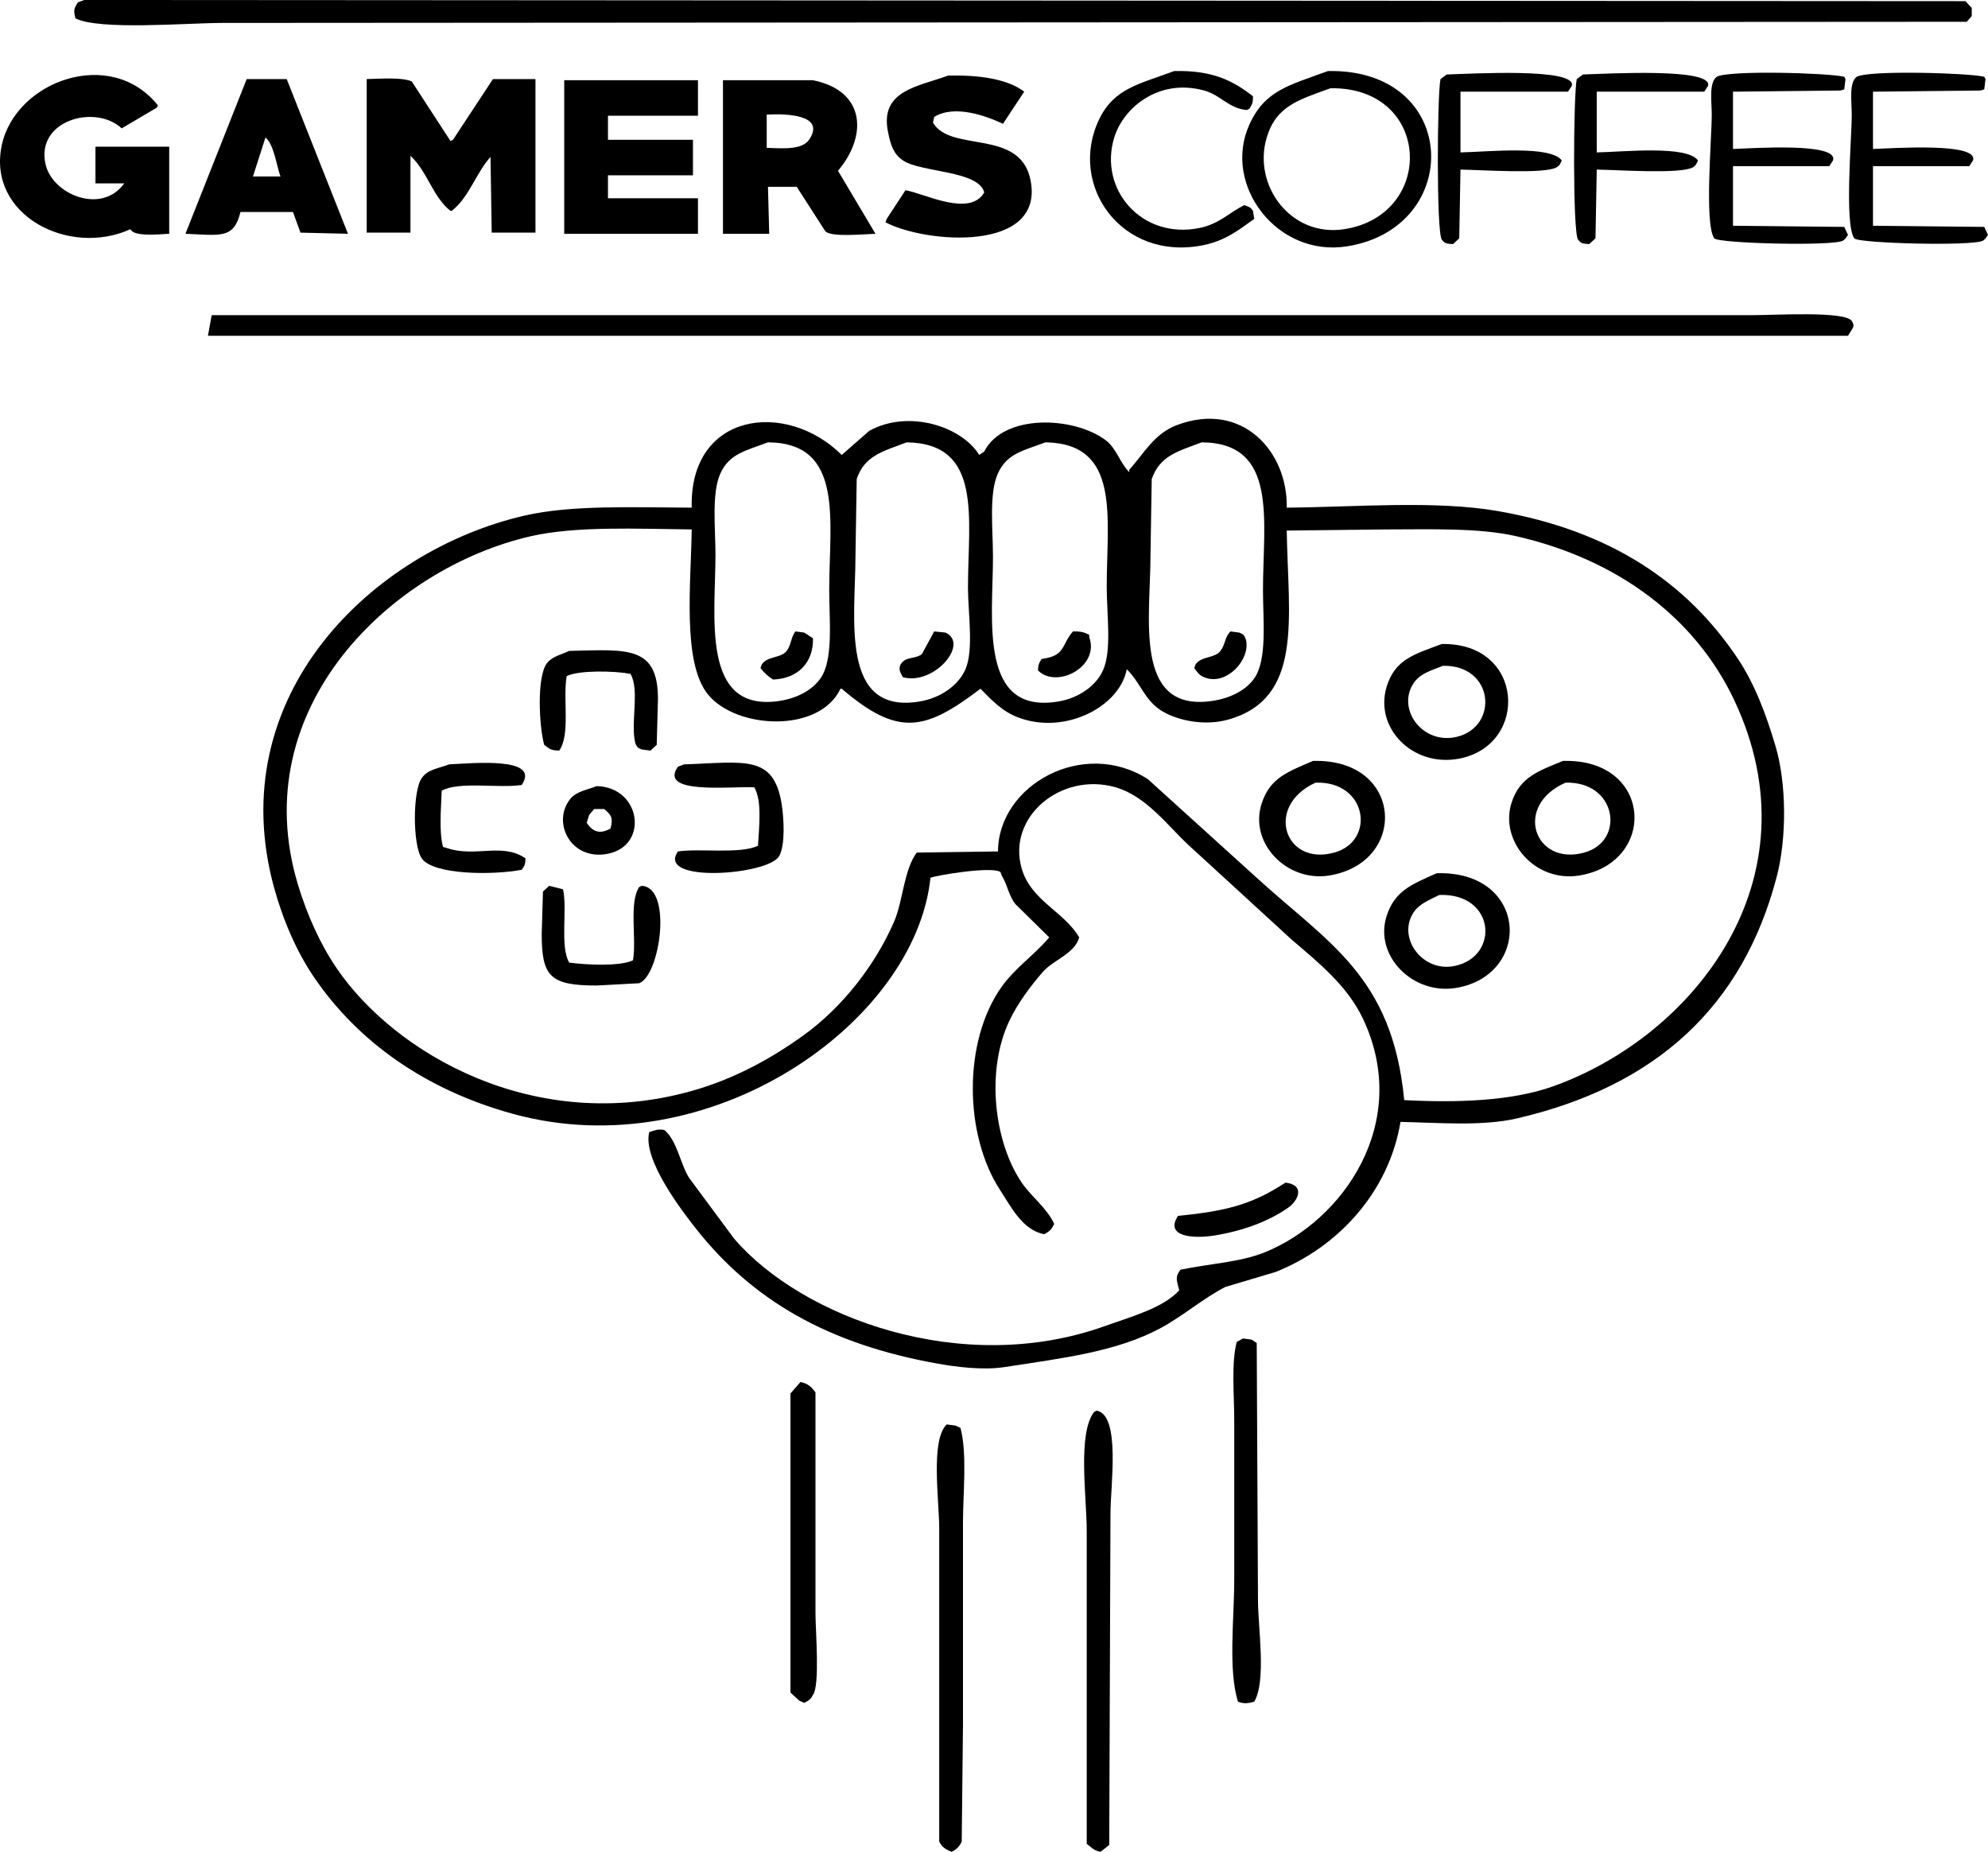 <svg width="555" height="517" viewBox="0 0 555 517" fill="none" xmlns="http://www.w3.org/2000/svg">
<path fill-rule="evenodd" clip-rule="evenodd" d="M23.507 0L548.718 0.32C549.301 0.96 549.88 1.6 550.463 2.239V4.479C549.999 5.012 549.531 5.546 549.067 6.079L62.244 6.399C52.153 6.399 27.71 8.529 21.064 5.119C20.495 2.967 20.601 2.402 21.762 0.64L23.507 0Z" fill="black"/>
<path fill-rule="evenodd" clip-rule="evenodd" d="M58.056 93.738L59.103 87.98H489.741C495.538 87.98 514.997 86.805 516.961 89.579C517.433 90.379 517.569 90.706 517.31 91.499C516.846 92.245 516.379 92.992 515.914 93.738H58.056Z" fill="black"/>
<path fill-rule="evenodd" clip-rule="evenodd" d="M359.224 141.727C378.421 141.57 400.651 139.635 418.201 142.687C449.665 148.158 471.057 162.714 485.204 183.957C489.898 191.006 493.053 199.45 495.674 208.272C498.808 218.829 498.804 234.096 496.023 244.743C486.576 280.923 462.381 303.246 423.435 312.248C413.859 314.461 401.666 313.442 390.981 313.207C387.728 332.886 373.469 348.226 356.083 355.118C351.43 356.503 346.777 357.889 342.124 359.277C336.007 362.374 330.288 367.403 323.977 370.794C311.812 377.333 297.071 379.109 280.355 381.671C274.307 382.599 266.717 381.575 261.859 380.712C230.853 375.209 209.997 362.793 194.506 343.28C190.388 338.094 179.336 323.682 181.245 316.087C182.889 315.529 183.503 315.176 185.433 315.447C189.083 318.432 189.878 324.917 192.412 328.884C196.6 334.534 200.788 340.186 204.975 345.84C223.89 367.838 268.65 384.56 308.622 370.154C315.853 367.547 324.595 365.24 329.212 360.236C328.532 357.405 327.946 356.602 329.56 354.478C337.745 352.773 346.204 352.379 352.942 349.679C375.018 340.83 394.17 313.337 380.511 284.414C376.152 275.184 368.112 268.756 360.62 262.339L332.003 236.105C326.135 230.724 320.084 222.278 311.414 219.789C296.244 215.434 281.053 228.073 285.24 242.504C287.833 251.438 297.038 254.462 301.293 261.699C300.064 266.21 294.01 268.049 291.173 271.297C287.676 275.302 284.07 280.138 281.751 285.054C275.132 299.082 277.608 318.966 285.24 330.163C287.997 334.21 292.185 337.122 294.314 341.681C293.566 343.226 293.057 343.757 291.522 344.56C285.43 343.466 282.122 336.671 279.308 332.403C269.127 316.962 268.776 290.718 279.657 275.456C283.372 270.245 288.876 266.501 292.918 261.699L283.495 252.421C281.55 249.979 281.378 247.3 279.657 244.423C279.54 244.103 279.424 243.783 279.308 243.464C276.833 241.712 260.632 244.525 259.765 245.063C255.539 285.404 198.355 326.11 143.206 310.968C118.748 304.252 99.947 290.812 87.719 272.897C82.862 265.78 79.05 256.993 76.552 247.942C61.709 194.167 104.026 153.752 146.347 143.967C159.657 140.889 177.002 141.679 193.11 141.727C192.436 115.041 219.511 111.62 234.988 127.011L242.665 120.292C253.619 114.205 268.493 119.044 273.375 127.011L274.771 126.051C280.156 115.472 299.672 116.211 308.622 122.851C311.69 125.128 312.605 129.14 315.252 131.809V131.17C319.306 126.673 322.204 121.077 328.514 118.692C346.741 111.806 359.548 126 359.224 141.727ZM214.398 123.491C208.253 125.815 203.644 126.648 201.137 132.129C198.611 137.651 199.741 147.396 199.741 154.844C199.741 172.113 195.687 198.359 216.841 195.795C222.199 195.145 226.673 192.789 229.055 189.396C232.736 184.152 231.498 173.208 231.498 164.762C231.498 145.362 235.792 123.635 214.398 123.491ZM253.134 123.491C246.399 126.044 241.364 127.204 239.175 133.729C239.059 140.874 238.943 148.019 238.826 155.164C238.826 172.442 234.28 199.781 256.973 195.795C262.679 194.792 267.614 191.3 269.536 186.837C271.901 181.346 270.234 170.872 270.234 164.122C270.234 144.619 274.473 123.837 253.134 123.491ZM291.871 123.491C285.647 125.824 281.133 126.595 278.61 132.129C276.027 137.799 277.214 147.866 277.214 155.484C277.214 172.777 273.064 199.817 295.71 195.795C301.235 194.813 306.007 191.431 307.924 187.157C310.439 181.547 308.971 171.64 308.971 163.802C308.971 144.456 312.99 123.822 291.871 123.491ZM335.493 123.491C328.661 126.074 323.87 127.206 321.534 133.729C321.418 140.874 321.301 148.019 321.185 155.164C321.185 172.334 316.46 198.244 337.587 195.795C343.101 195.155 347.711 192.858 350.15 189.396C353.832 184.168 352.593 173.213 352.593 164.762C352.593 145.315 356.948 123.639 335.493 123.491ZM278.61 237.705C278.711 219.021 302.585 205.991 320.487 217.55L350.499 244.743C370.712 263.276 388.695 272.357 392.027 307.129C407.02 307.905 422.078 307.381 433.556 303.29C472.788 289.305 507.731 245.511 484.158 195.475C473.437 172.717 451.912 156.258 423.435 149.725C412.854 147.298 399.408 147.806 386.793 147.806L359.224 148.126C359.625 172.667 363.977 195.003 342.822 200.913C336.516 202.675 329.202 201.294 324.675 198.674C319.52 195.691 318.573 190.742 314.554 186.837C312.653 197.228 297.365 205.301 284.193 200.274C279.701 198.559 276.752 195.356 273.724 192.275C258.19 204.115 250.701 205.714 234.988 192.275H234.639C228.789 204.724 205.606 203.637 197.647 193.875C190.418 185.009 192.906 162.917 193.11 147.806C177.77 147.644 160.737 146.812 148.092 149.725C109.377 158.646 68.262 197.522 83.182 246.983C85.73 255.426 89.392 263.58 94.001 270.337C110.201 294.089 149.182 316.904 193.11 304.569C205.204 301.173 215.619 295.341 224.518 288.893C235.062 281.253 244.333 269.529 249.645 257.22C252.078 251.581 252.328 242.877 255.926 238.025L278.61 237.705Z" fill="black"/>
<path fill-rule="evenodd" clip-rule="evenodd" d="M358.875 330.163C364.566 330.87 362.354 335.279 359.573 337.202C354.16 340.948 347.306 343.536 339.332 344.88C333.295 345.897 325.039 345.363 328.863 339.441C343.313 338.053 350.063 335.88 358.875 330.163Z" fill="black"/>
<path fill-rule="evenodd" clip-rule="evenodd" d="M343.52 176.279L345.962 176.599C347.156 177.116 347.132 177.12 347.707 178.199C349.578 183.646 342.504 191.725 336.191 189.076C334.634 188.42 334.337 187.691 333.399 186.517C333.516 186.197 333.632 185.877 333.748 185.557C335.175 183.154 339.12 183.851 340.728 181.718C342.124 179.865 341.932 177.805 343.52 176.279Z" fill="black"/>
<path fill-rule="evenodd" clip-rule="evenodd" d="M299.548 176.279C301.905 176.236 302.781 176.542 304.085 177.239V177.879C307.103 186.121 294.96 192.412 289.777 187.157C289.85 185.345 290.155 185.009 290.824 183.957C297.591 183.126 296.272 179.937 299.548 176.279Z" fill="black"/>
<path fill-rule="evenodd" clip-rule="evenodd" d="M260.812 176.279L263.953 176.599C270.758 179.764 260.665 191.409 252.087 189.076C251.464 187.969 250.758 186.972 251.39 185.557C252.785 183.181 255.048 184.161 257.322 182.678L260.812 176.279Z" fill="black"/>
<path fill-rule="evenodd" clip-rule="evenodd" d="M222.075 176.279L224.518 176.599L226.961 178.199C227.122 184.997 222.754 189.464 215.794 189.716C214.442 188.838 213.262 187.756 212.304 186.517C212.42 186.197 212.537 185.877 212.653 185.557C214.093 183.1 218.009 183.837 219.633 181.718C220.88 180.089 220.852 177.709 222.075 176.279Z" fill="black"/>
<path fill-rule="evenodd" clip-rule="evenodd" d="M166.588 219.469C178.983 219.764 181.19 236.05 169.729 238.345C159.263 240.44 153.932 229.44 159.259 222.988C160.956 220.934 163.765 220.557 166.588 219.469ZM165.89 225.868L164.494 227.467C164.261 228.214 164.029 228.96 163.796 229.707C165.338 232.08 167.341 233.072 170.427 231.306C171.219 228.423 170.729 227.567 168.682 225.868H165.89Z" fill="black"/>
<path fill-rule="evenodd" clip-rule="evenodd" d="M158.91 181.718C174.998 181.368 183.684 180.105 183.688 195.155C183.572 199.42 183.455 203.686 183.339 207.952L181.594 209.551L179.151 209.231C177.959 208.714 177.983 208.711 177.406 207.632C175.901 202.038 178.688 192.659 176.01 188.116C171.523 187.278 161.547 187.061 158.212 188.756C157.077 195.129 159.302 205.086 156.119 209.551C153.451 209.484 153.363 208.941 151.931 207.952C150.512 202.971 149.806 189.102 152.629 185.237C154.06 183.279 156.51 182.849 158.91 181.718Z" fill="black"/>
<path fill-rule="evenodd" clip-rule="evenodd" d="M191.016 213.39C207.753 212.865 216.029 210.475 218.237 224.588C218.825 228.348 219.284 235.824 217.539 238.985C214.577 244.352 183.031 246.661 189.272 237.705C195.082 236.787 206.773 238.513 211.606 236.105C211.9 231.021 212.809 223.463 210.559 219.789C203.706 219.497 183.729 221.874 189.272 214.03L191.016 213.39Z" fill="black"/>
<path fill-rule="evenodd" clip-rule="evenodd" d="M153.327 247.303L157.166 248.262C158.471 253.566 156.243 264.222 158.91 268.738C163.669 269.381 173.096 269.843 176.708 268.098C177.779 262.115 175.519 252.038 178.453 247.623L179.151 247.303C187.816 247.768 184.281 272.297 178.453 274.496L166.588 275.136C153.592 275.136 151.233 272.658 151.233 260.74C151.349 256.794 151.466 252.848 151.582 248.902C152.164 248.369 152.745 247.836 153.327 247.303Z" fill="black"/>
<path fill-rule="evenodd" clip-rule="evenodd" d="M125.409 213.39C132.378 213.061 150.994 211.237 145.649 219.149C139.123 220.131 128.131 218.059 123.315 220.749C123.111 226.188 122.554 232.021 123.664 236.425L124.711 236.745C132.716 239.48 140.148 235.132 146.696 239.624C146.652 241.54 146.37 241.77 145.649 242.824C137.442 244.376 120.914 244.259 117.731 239.624C115.207 235.949 115.169 220.896 117.731 217.23C119.461 214.755 122.186 214.617 125.409 213.39Z" fill="black"/>
<path fill-rule="evenodd" clip-rule="evenodd" d="M402.497 179.798C425.648 179.323 426.971 208 407.382 211.791C394.425 214.298 383.565 203.208 387.142 191.636C389.48 184.068 394.837 182.668 402.497 179.798ZM402.846 185.877C399.269 187.287 396.282 188.07 394.47 190.996C390.014 198.194 397.252 207.958 406.685 205.712C418.49 202.901 417.164 185.602 402.846 185.877Z" fill="black"/>
<path fill-rule="evenodd" clip-rule="evenodd" d="M436.348 212.431C461.498 211.712 462.744 240.878 440.884 244.423C428.454 246.439 418.483 234.689 422.04 223.948C424.346 216.979 429.413 215.268 436.348 212.431ZM437.046 218.509C422.392 224.937 428.374 241.866 442.28 238.025C453.877 234.822 451.34 218.038 437.046 218.509Z" fill="black"/>
<path fill-rule="evenodd" clip-rule="evenodd" d="M401.101 243.783C426.615 243.043 427.801 272.065 406.685 275.776C394.474 277.922 383.484 266.811 387.142 255.621C389.452 248.553 394.324 246.838 401.101 243.783ZM401.799 249.862C398.871 251.339 396.083 252.352 394.47 254.981C390.15 262.031 397.189 271.445 405.987 269.697C418.794 267.153 417.499 249.218 401.799 249.862Z" fill="black"/>
<path fill-rule="evenodd" clip-rule="evenodd" d="M366.552 212.431C391.836 211.706 393.186 240.84 371.089 244.423C359.321 246.332 348.594 235.424 352.244 224.268C354.596 217.075 359.569 215.489 366.552 212.431ZM367.25 218.509C352.97 225.047 358.595 241.866 372.485 238.025C384.172 234.794 381.705 217.955 367.25 218.509Z" fill="black"/>
<path fill-rule="evenodd" clip-rule="evenodd" d="M327.816 19.835C338.611 19.581 344.211 22.545 349.801 26.874C349.805 28.898 349.501 29.299 348.754 30.393C348.52 30.5 348.29 30.606 348.056 30.713C342.996 30.255 340.804 26.541 336.191 25.274C323.408 21.763 313.577 30.169 311.065 38.391C306.642 52.872 318.735 66.883 334.795 63.665C340.35 62.552 343.093 59.398 347.358 57.267C348.66 57.749 349.107 57.786 349.801 58.866C349.916 59.613 350.035 60.359 350.15 61.106C345.908 64.136 342.163 67.201 335.842 68.464C313.028 73.023 298.036 51.601 306.877 33.272C311.032 24.659 317.974 23.507 327.816 19.835ZM370.74 19.835C407.641 19.077 408.761 63.674 375.975 68.784C356.467 71.823 341.253 51.611 348.754 34.872C353.103 25.171 359.883 23.837 370.74 19.835ZM407.731 25.594V42.55C415.248 42.402 432.868 40.495 435.999 44.79C435.545 45.765 435.486 46.117 434.603 46.709C431.078 48.681 413.444 47.413 407.731 47.349C407.616 53.748 407.5 60.146 407.382 66.545C406.8 67.078 406.22 67.611 405.638 68.144C403.722 68.051 403.306 67.92 402.497 66.865C400.986 64.585 401.216 26.625 402.148 22.075C402.731 21.648 403.31 21.222 403.893 20.795C410.541 20.601 440.399 18.846 438.79 23.994L437.744 25.594H407.731ZM445.77 25.594V42.55C453.287 42.402 470.907 40.495 474.037 44.79C473.584 45.765 473.524 46.117 472.641 46.709C469.117 48.681 451.483 47.413 445.77 47.349C445.655 53.748 445.539 60.146 445.421 66.545C444.838 67.078 444.259 67.611 443.676 68.144C441.76 68.051 441.345 67.92 440.535 66.865C439.024 64.585 439.255 26.625 440.186 22.075C440.769 21.648 441.348 21.222 441.931 20.795C448.579 20.601 478.438 18.846 476.829 23.994L475.782 25.594H445.77ZM483.809 25.594V41.59C489.797 41.379 513.357 39.741 511.727 44.79L510.68 46.389H483.809V63.025L514.868 63.345L515.914 65.585C515.356 66.299 515.325 66.653 514.519 67.184C511.762 68.776 479.778 67.963 478.574 66.545C475.775 62.414 477.876 38.794 477.876 31.993C477.876 28.444 477.035 23.046 479.272 21.435C482.622 19.543 510.628 20.358 514.868 21.435C514.983 21.648 515.101 21.861 515.217 22.075C515.101 23.035 514.983 23.994 514.868 24.954L513.821 25.274L483.809 25.594ZM522.894 25.594V41.59C528.883 41.379 552.442 39.741 550.812 44.79L549.765 46.389H522.894V63.025L553.953 63.345L555 65.585C554.442 66.299 554.41 66.653 553.604 67.184C550.847 68.776 518.863 67.963 517.659 66.545C514.861 62.414 516.961 38.794 516.961 31.993C516.961 28.444 516.12 23.046 518.357 21.435C521.708 19.543 549.713 20.358 553.953 21.435C554.068 21.648 554.187 21.861 554.302 22.075C554.187 23.035 554.068 23.994 553.953 24.954L552.906 25.274L522.894 25.594ZM371.438 24.634C362.483 27.901 356.285 29.581 353.64 38.391C349.651 51.67 360.312 66.302 375.277 63.985C400.93 60.012 399.653 24.211 371.438 24.634Z" fill="black"/>
<path fill-rule="evenodd" clip-rule="evenodd" d="M26.648 51.188V40.95H47.238V65.265C44.062 65.447 37.327 66.12 36.419 63.985C19.262 71.791 -3.586 60.058 0.475 40.631C4.237 22.631 30.868 12.861 44.097 29.433L43.748 30.073L33.977 35.832C26.636 28.998 10.026 33.547 12.689 45.749C14.573 54.39 28.476 59.989 34.674 51.188H26.648ZM264.651 21.115C273.31 20.882 281.297 22.035 285.938 25.594L280.006 34.552C275.255 32.343 266.523 29.139 260.812 32.632C260.696 33.166 260.579 33.699 260.463 34.232C265.418 42.742 284.759 35.761 287.683 50.228C291.777 70.486 258.683 68.054 247.202 62.066C247.318 61.746 247.434 61.426 247.551 61.106L252.785 53.108C257.985 53.96 270.663 60.722 274.771 53.748C273.297 47.562 257.055 48.176 252.087 44.79C249.414 42.966 248.649 40.522 247.9 36.791C245.594 25.305 256.148 24.213 264.651 21.115ZM68.874 22.075H80.041C85.742 36.47 91.442 50.867 97.141 65.265L83.88 64.945C83.182 63.025 82.484 61.106 81.786 59.186H67.129C65.29 66.769 61.584 65.674 51.774 65.265C57.474 50.87 63.174 36.473 68.874 22.075ZM102.376 22.075C106.291 21.987 112.188 21.531 114.939 22.715L125.758 39.351L126.456 39.031L137.623 22.075H149.488V64.945H137.274C137.158 57.693 137.041 50.442 136.925 43.19V43.83C132.877 48.294 130.944 55.138 126.107 58.866H125.758C120.754 54.899 119.275 47.761 114.59 43.51V64.945H102.376V22.075ZM157.515 22.395H194.855V32.312H169.729V39.031H193.459V48.949H169.729V55.347H194.855V65.265H157.515V22.395ZM201.835 22.395H226.961C241.965 25.431 241.996 38.263 233.941 47.669L244.41 65.265C240.99 65.371 232.407 66.27 230.451 64.625L222.424 52.148H214.398C214.514 56.52 214.631 60.892 214.747 65.265H201.835V22.395ZM214.049 31.993V41.27C219.606 41.508 224.549 41.798 226.263 38.391C229.791 32.29 220.388 31.651 214.049 31.993ZM74.109 38.391L70.619 49.269H78.297C77.237 46.389 76.477 40.253 74.109 38.391Z" fill="black"/>
<path fill-rule="evenodd" clip-rule="evenodd" d="M264.302 397.668C265.116 397.773 265.93 397.882 266.745 397.988C267.21 398.202 267.675 398.413 268.14 398.628C270.06 405.931 268.838 416.745 268.838 425.181V481.808C268.722 492.577 268.606 503.348 268.489 514.121C267.846 515.551 267.089 516.251 265.698 517C263.966 516.309 262.984 515.688 262.208 514.121V426.781C262.208 418.872 259.715 402.006 264.302 397.668Z" fill="black"/>
<path fill-rule="evenodd" clip-rule="evenodd" d="M223.471 385.83C225.668 386.269 226.59 387.293 227.659 388.71V450.455C227.659 455.078 228.95 470.579 226.961 473.17C226.333 474.437 225.777 474.754 224.518 475.41C224.053 475.195 223.588 474.984 223.122 474.77C222.308 474.024 221.494 473.278 220.679 472.53V389.03C221.61 387.964 222.541 386.898 223.471 385.83Z" fill="black"/>
<path fill-rule="evenodd" clip-rule="evenodd" d="M306.179 393.829C312.904 395.022 310.018 414.979 310.018 422.302C309.901 453.226 309.785 484.152 309.669 515.08L307.226 517C305.169 516.562 304.748 515.727 303.387 514.761V427.421C303.387 417.938 300.755 400.122 305.481 394.149C305.714 394.043 305.946 393.934 306.179 393.829Z" fill="black"/>
<path fill-rule="evenodd" clip-rule="evenodd" d="M347.009 373.673C347.822 373.779 348.639 373.888 349.452 373.993C349.916 374.313 350.384 374.633 350.848 374.953C350.964 398.839 351.081 422.726 351.197 446.616C351.197 454.535 353.591 469.187 350.15 475.09C348.241 475.56 347.418 475.71 345.613 475.09C342.83 466.125 344.567 451.844 344.567 441.178V396.388C344.567 389.394 343.712 380.548 345.264 374.633C345.846 374.313 346.428 373.993 347.009 373.673Z" fill="black"/>
</svg>
